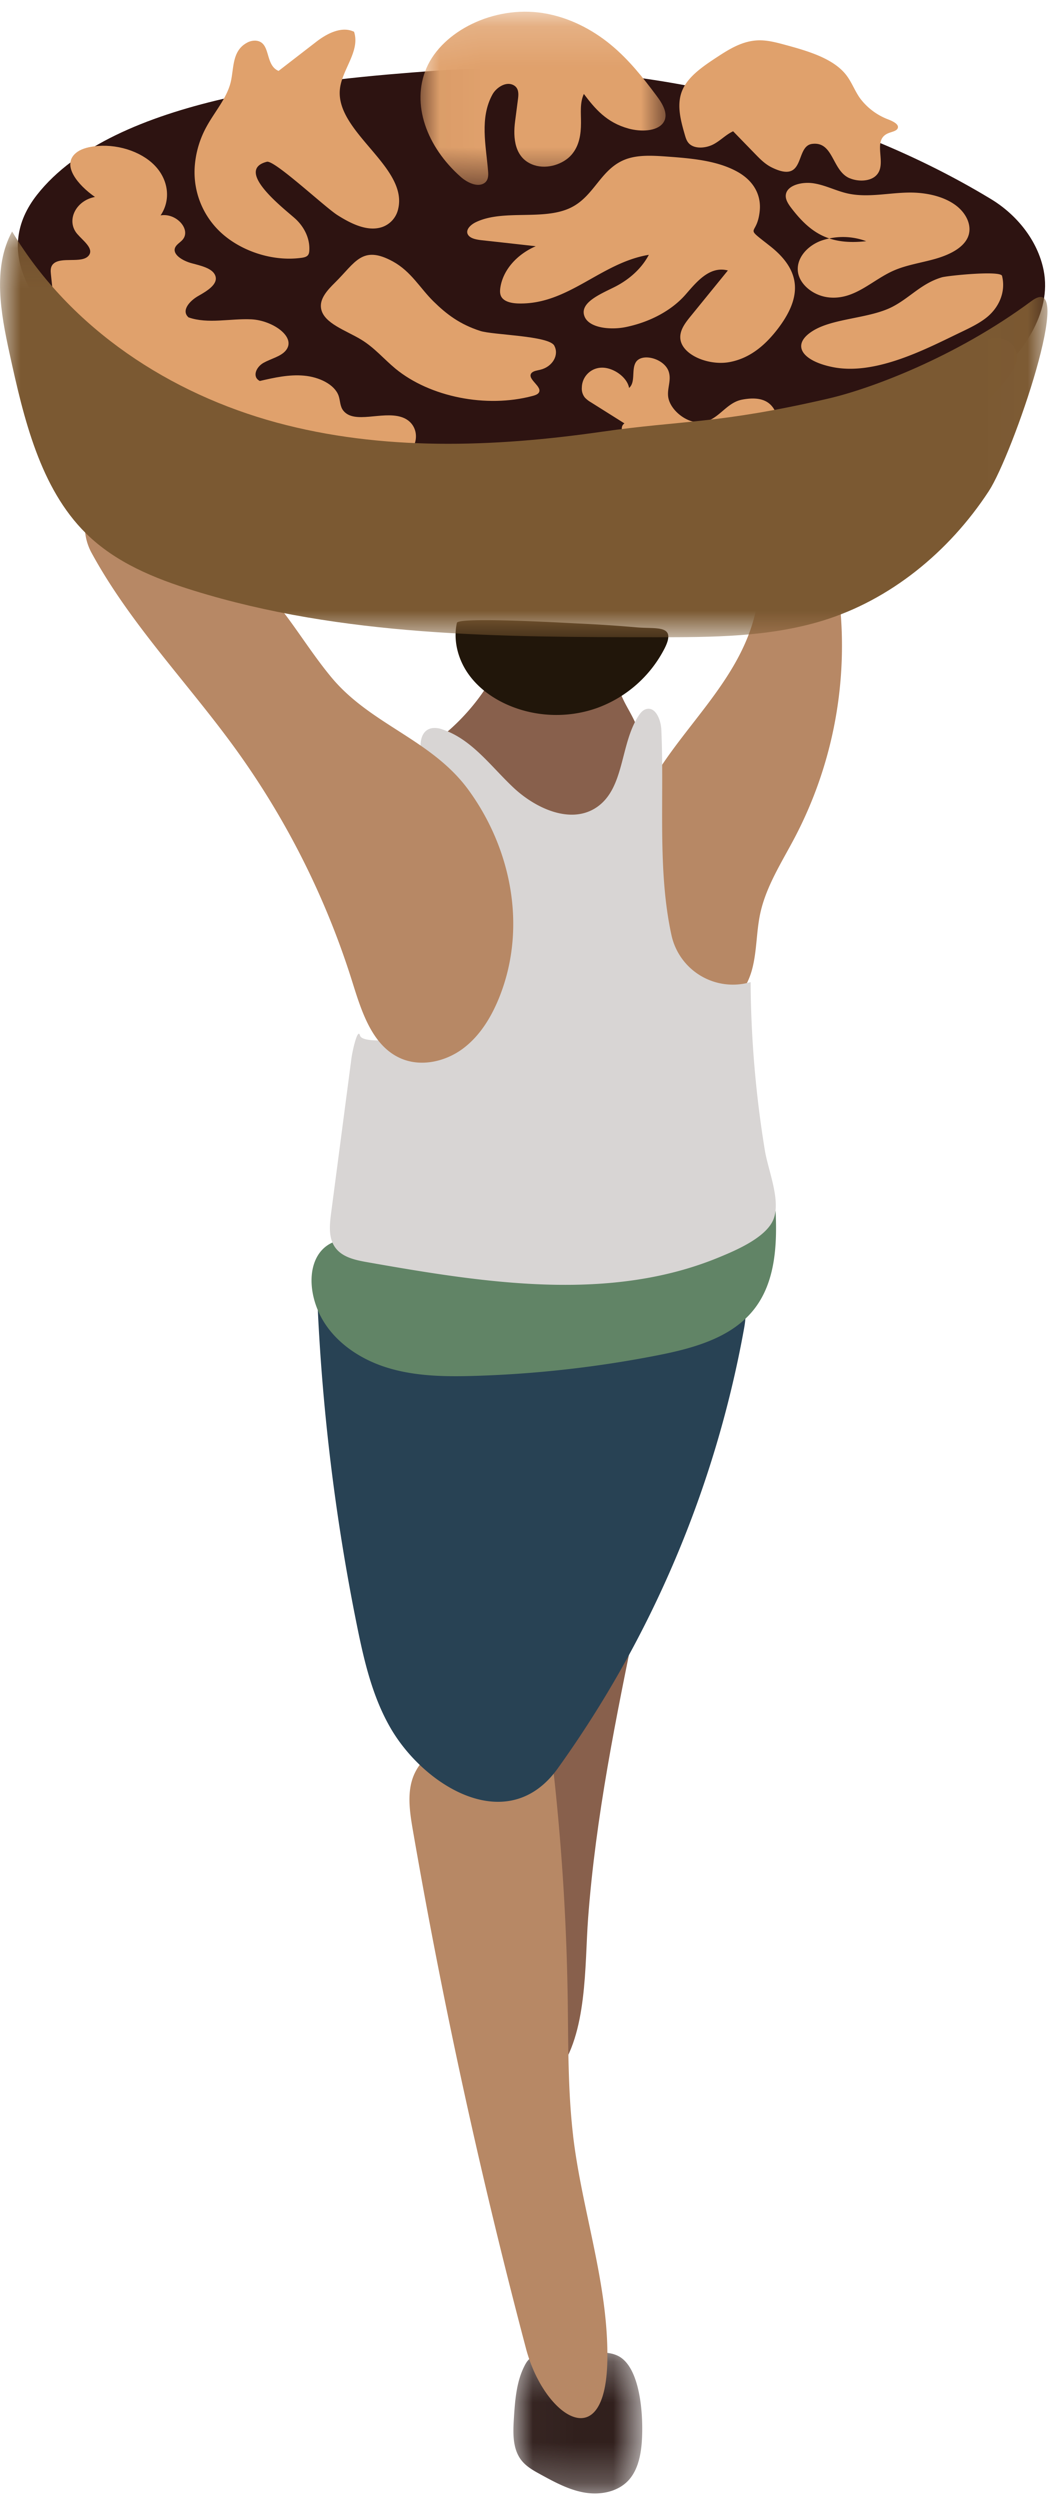 <svg xmlns="http://www.w3.org/2000/svg" xmlns:xlink="http://www.w3.org/1999/xlink" width="26" height="62" viewBox="0 0 26 62">
    <defs>
        <path id="a" d="M.026.27h3.197v3.496H.026z"/>
        <path id="c" d="M.03.158h6.081v4.295H.031z"/>
        <path id="e" d="M0 .105h25.986V10.17H0z"/>
    </defs>
    <g fill="none" fill-rule="evenodd">
        <path fill="#2D1311" d="M10.746 1.758c4.827-.36 9.94.816 13.84 3.18.633.383 1.153 1.018 1.304 1.756.22 1.086-.548 2.128-1.392 2.821-2.698 2.214-6.384 2.55-9.827 2.57-2.72.014-5.479-.118-8.07-.96-1.915-.62-7.866-3.51-5.684-6.292 1.916-2.442 7.068-2.87 9.83-3.075"/>
        <path fill="#88604C" d="M14.59 47.584c.187-2.52.697-5.004 1.206-7.48-.422-.258-.981-.02-1.341.32s-.633.781-1.056 1.038c-.226.138-.497.223-.66.432-.128.161-.171.372-.21.575-.492 2.556-1.003 5.225-.472 7.818.182.893.84 2.326 1.773 1.125.75-.965.674-2.678.76-3.828"/>
        <g transform="translate(12.711 58.076)">
            <mask id="b" fill="#fff">
                <use xlink:href="#a"/>
            </mask>
            <path fill="#31201D" d="M.7.39a.408.408 0 0 0-.222.008C.402.431.353.505.314.578c-.213.4-.247.87-.276 1.324-.023.36-.036.756.185 1.04.124.16.308.261.486.358.342.187.693.377 1.077.444.385.067.816-.01 1.086-.293.218-.23.3-.558.332-.874.055-.55.017-1.792-.496-2.17C2.244.065 1.308.485.7.391" mask="url(#b)"/>
        </g>
        <path fill="#88604C" d="M12.378 16.5a5.307 5.307 0 0 1-1.365 1.721c.385 1.301 1.59 2.317 2.933 2.473.473.055 1.01-.014 1.317-.379.144-.17.221-.387.293-.598.163-.485.446-1.182.247-1.69-.177-.452-.444-.702-.501-1.228-.229-.028-2.936-.275-2.924-.299"/>
        <path fill="#B78865" d="M14.219 52.97c-.133-1.133-.118-2.278-.135-3.418a59.285 59.285 0 0 0-.328-5.396c-.03-.286-.074-.597-.28-.798-.226-.22-.572-.238-.886-.244-.86-.017-1.904.071-2.29.842-.217.433-.141.95-.059 1.427a151.017 151.017 0 0 0 2.81 12.871c.443 1.673 1.977 2.718 2.017.279.03-1.878-.632-3.711-.85-5.563"/>
        <path fill="#21160A" d="M16.486 16.086a3.05 3.05 0 0 1-1.65 1.465c-.705.259-1.509.24-2.201-.052-.405-.17-.776-.437-1.026-.798-.25-.361-.369-.823-.274-1.253.034-.153 2.704.001 2.973.014.495.022.99.054 1.484.097.507.044 1-.075.694.527"/>
        <path fill="#284254" d="M13.835 43.863a26.923 26.923 0 0 0 4.623-10.904c.044-.244.077-.52-.072-.716-.167-.22-.483-.24-.758-.237-3.263.036-6.564.8-9.759.13.111 2.742.44 5.474.983 8.163.179.888.387 1.788.843 2.57.844 1.447 2.908 2.706 4.14.994"/>
        <path fill="#618466" d="M19.242 30.034c.04.84-.006 1.747-.516 2.415-.551.723-1.504.986-2.395 1.162a27.907 27.907 0 0 1-4.528.513c-.745.023-1.506.015-2.218-.21-.712-.224-1.378-.694-1.682-1.377-.366-.822-.17-1.775.731-1.803 1.12-.036 2.328.382 3.487.373 2.408-.018 4.787-.517 7.12-1.073"/>
        <path fill="#B78865" d="M18.753 15.14l2.1.024a10.235 10.235 0 0 1-1.127 5.592c-.324.619-.717 1.217-.865 1.9-.097.449-.082.918-.196 1.363-.113.446-.403.893-.85.995-.358.083-.739-.082-1.004-.338-.266-.255-.438-.591-.598-.923-.326-.676-.63-1.385-.654-2.135-.088-2.717 2.653-4.005 3.194-6.477"/>
        <path fill="#D8D5D4" d="M18.622 24.358a1.56 1.56 0 0 1-1.963-1.162c-.355-1.623-.175-3.404-.252-5.097-.01-.246-.144-.582-.38-.511-.082.025-.14.096-.186.167-.462.71-.34 1.795-1.041 2.269-.634.427-1.503.034-2.06-.488-.558-.523-1.03-1.197-1.754-1.441a.54.54 0 0 0-.266-.036c-.385.069-.32.64-.17 1.003.65 1.586.956 3.314.889 5.029-.028.71-.301 1.604-1.008 1.653-.52.036-1.444.148-1.5-.063-.054-.201-.186.367-.213.573l-.504 3.837c-.038.29-.069.613.103.85.174.242.496.311.789.363 2.91.513 6.006 1.008 8.737-.122.412-.17 1.164-.487 1.346-.94.187-.469-.13-1.21-.212-1.702a26.866 26.866 0 0 1-.355-4.182"/>
        <path fill="#B78865" d="M8.224 16.802c-.627-.754-1.104-1.632-1.797-2.325-1.003-1.003-2.39-1.54-3.783-1.796a.667.667 0 0 0-.25-.012c-.397.082-.321.678-.127 1.035.968 1.78 2.407 3.25 3.593 4.894a20.135 20.135 0 0 1 2.885 5.769c.23.734.493 1.573 1.195 1.882.5.22 1.105.085 1.543-.24.438-.326.727-.817.925-1.327.66-1.707.274-3.636-.784-5.088-.912-1.252-2.422-1.615-3.4-2.792"/>
        <path fill="#E0A16C" d="M13.75 8.572c.128.231-.041.524-.345.598-.08.019-.174.03-.22.083-.124.15.295.34.177.493-.032.04-.094.06-.152.075-1.147.305-2.544.026-3.4-.678-.287-.238-.518-.518-.848-.719-.38-.231-.926-.402-.995-.766-.047-.245.156-.464.349-.654.5-.494.67-.936 1.433-.518.452.248.675.666 1.006.99.326.321.658.57 1.16.732.313.102 1.698.115 1.836.364M10.092 11.274c.337-.257.309-.8-.148-.935-.473-.141-1.152.182-1.423-.15-.09-.11-.077-.248-.12-.372-.098-.282-.483-.467-.858-.5-.374-.034-.742.05-1.097.132-.197-.101-.094-.344.09-.449.184-.104.429-.156.552-.304.28-.334-.325-.75-.85-.776-.525-.025-1.075.121-1.56-.048-.19-.166.024-.41.247-.535.223-.126.497-.295.415-.504-.07-.179-.351-.242-.581-.303-.23-.061-.49-.22-.413-.392.032-.072.115-.12.173-.18.241-.25-.138-.685-.535-.616.259-.38.199-.884-.148-1.24-.347-.357-.962-.548-1.517-.47-.161.022-.323.068-.433.16-.37.305.052.803.47 1.093-.481.09-.721.59-.44.917.148.172.42.363.287.534-.166.214-.702.014-.889.217-.066.07-.06.168-.05.258l.155 1.464c.01.094.021.193.09.274.176.211.586.167.883.27.507.174.565.702.87 1.061.449.53 1.374.632 2.17.767.554.093 1.096.228 1.623.394.953.302 2.114.933 3.037.233"/>
        <path fill="#E0A16C" d="M8.371 5.335c.322.204.739.42 1.108.297a.613.613 0 0 0 .4-.453c.244-1.043-1.55-1.9-1.447-2.96.047-.492.51-.947.352-1.431-.315-.152-.69.056-.941.251l-.932.72c-.353-.149-.177-.726-.573-.751a.406.406 0 0 0-.218.056c-.364.202-.315.623-.395.967-.093.396-.395.735-.597 1.103a2.4 2.4 0 0 0-.29.919 2.038 2.038 0 0 0 .601 1.675c.48.471 1.281.767 2.029.668.058-.007.12-.019.158-.053.036-.032.044-.078.047-.12.02-.275-.099-.558-.324-.777-.202-.197-1.58-1.216-.728-1.434.188-.048 1.437 1.125 1.75 1.323"/>
        <g transform="translate(10.4 .132)">
            <mask id="d" fill="#fff">
                <use xlink:href="#c"/>
            </mask>
            <path fill="#E0A16C" d="M5.198 3.058c.3.081.686.07.846-.131.162-.206.002-.476-.16-.69-.332-.444-.68-.888-1.135-1.263C4.294.6 3.716.294 3.07.192 1.837-.001.572.649.182 1.552c-.39.903.011 1.962.847 2.702.15.134.408.267.58.16.106-.067.11-.19.1-.298-.052-.644-.213-1.321.109-1.906.091-.167.342-.34.533-.224.12.072.116.208.102.322l-.074.57c-.053.403-.02.923.472 1.086.335.11.73-.03.926-.255.197-.226.236-.514.237-.79.002-.25-.033-.494.071-.721.273.362.563.712 1.114.86" mask="url(#d)"/>
        </g>
        <path fill="#E0A16C" d="M21.28 11.958c-.053.363-.397.576-.759.694a.982.982 0 0 1-.496.053c-.332-.064-.622-.358-.954-.443-.197-.05-.385-.02-.572-.01-.974.059-2.108-.421-2.854-1.206-.162-.172-.309-.439-.153-.545l-.833-.524a.634.634 0 0 1-.15-.118.353.353 0 0 1-.074-.248.5.5 0 0 1 .488-.492c.285-.01.637.232.684.503.165-.142.056-.444.163-.63.143-.25.7-.105.816.213.078.217-.034.411-.01.627.037.325.44.656.786.645.449-.013.625-.483 1.047-.565 1.368-.262.696 1.4 1.158 1.652.159.087 1.93-1.103 1.712.394M19.293 8.16c-.28.363-.655.72-1.192.82-.536.1-1.228-.194-1.224-.622.001-.195.137-.368.27-.53l.911-1.12c-.459-.12-.786.297-1.049.597-.345.395-.882.683-1.484.807-.387.079-.932.023-1.03-.282-.106-.324.386-.53.74-.706.386-.192.69-.476.862-.804-1.193.198-1.99 1.232-3.222 1.207-.154-.002-.329-.033-.414-.134-.06-.071-.06-.16-.05-.243.058-.433.393-.831.88-1.043-.445-.05-.89-.1-1.334-.148-.13-.015-.278-.04-.34-.128-.083-.118.047-.253.19-.321.682-.328 1.68-.028 2.357-.361.597-.293.74-.984 1.387-1.208.303-.104.657-.082.994-.058.604.044 1.24.097 1.742.373.427.235.6.597.561.977-.068.662-.422.336.259.872.8.63.775 1.287.186 2.055M21.08 4.42c.209.089.494.08.644-.056.319-.285-.118-.882.314-1.06.086-.036.205-.052.234-.124.038-.096-.114-.17-.233-.217a1.559 1.559 0 0 1-.702-.526c-.137-.192-.207-.408-.357-.594-.324-.4-.945-.581-1.52-.736-.204-.055-.414-.11-.628-.107-.397.006-.726.21-1.024.404-.354.232-.723.479-.874.82-.158.357-.05.754.059 1.13.023.079.049.162.12.223.15.126.42.093.593-.001.175-.094.301-.235.482-.32l.552.568c.12.123.244.25.413.332.849.414.562-.531.995-.587.535-.068.49.666.931.852M23.048 9.085c.164-.025.335-.04.487-.094.252-.088.421-.27.626-.413.205-.143.505-.252.763-.156.21.078.316.274.306.45-.01.177-.115.34-.227.49-.237.321-.516.622-.831.898-.141.123-.293.243-.488.31-.175.061-.372.075-.566.086-.354.02-.722.029-1.059-.07-1.569-.458.195-1.377.989-1.5M24.86 6.843c.09.36-.045.742-.355 1.008-.186.157-.424.272-.66.385-.837.4-2.117 1.089-3.195.867-.753-.154-1.038-.553-.482-.898.509-.317 1.405-.302 1.974-.597.436-.226.718-.58 1.225-.73.141-.041 1.458-.175 1.493-.035"/>
        <path fill="#E0A16C" d="M20.353 5.977c-.357.142-.598.45-.557.764.04.314.387.606.794.638.625.05 1.047-.433 1.582-.668.315-.139.683-.192 1.025-.289.342-.097.681-.259.807-.522.131-.277-.018-.61-.306-.818-.288-.208-.69-.3-1.077-.306-.533-.007-1.07.137-1.589.023-.286-.063-.542-.202-.833-.25-.29-.05-.655.04-.7.263-.029.133.068.265.16.383.47.602.94.886 1.831.787a1.649 1.649 0 0 0-1.137-.005"/>
        <g transform="translate(0 5.636)">
            <mask id="f" fill="#fff">
                <use xlink:href="#e"/>
            </mask>
            <path fill="#7B5932" d="M14.923 5.073c-2.686.386-5.447.481-8.066-.23C4.24 4.132 1.761 2.543.3.105c-.488.898-.282 2.023-.062 3.03C.59 4.751.997 6.47 2.13 7.59c.738.73 1.708 1.122 2.673 1.421 3.698 1.146 7.616 1.156 11.474 1.158 1.387 0 2.794-.002 4.132-.411 1.664-.51 3.128-1.693 4.123-3.214.583-.891 2.195-5.555 1.057-4.713-1.889 1.4-4.008 2.18-5.038 2.418-2.737.634-3.615.534-5.628.824" mask="url(#f)"/>
        </g>
    </g>
</svg>

